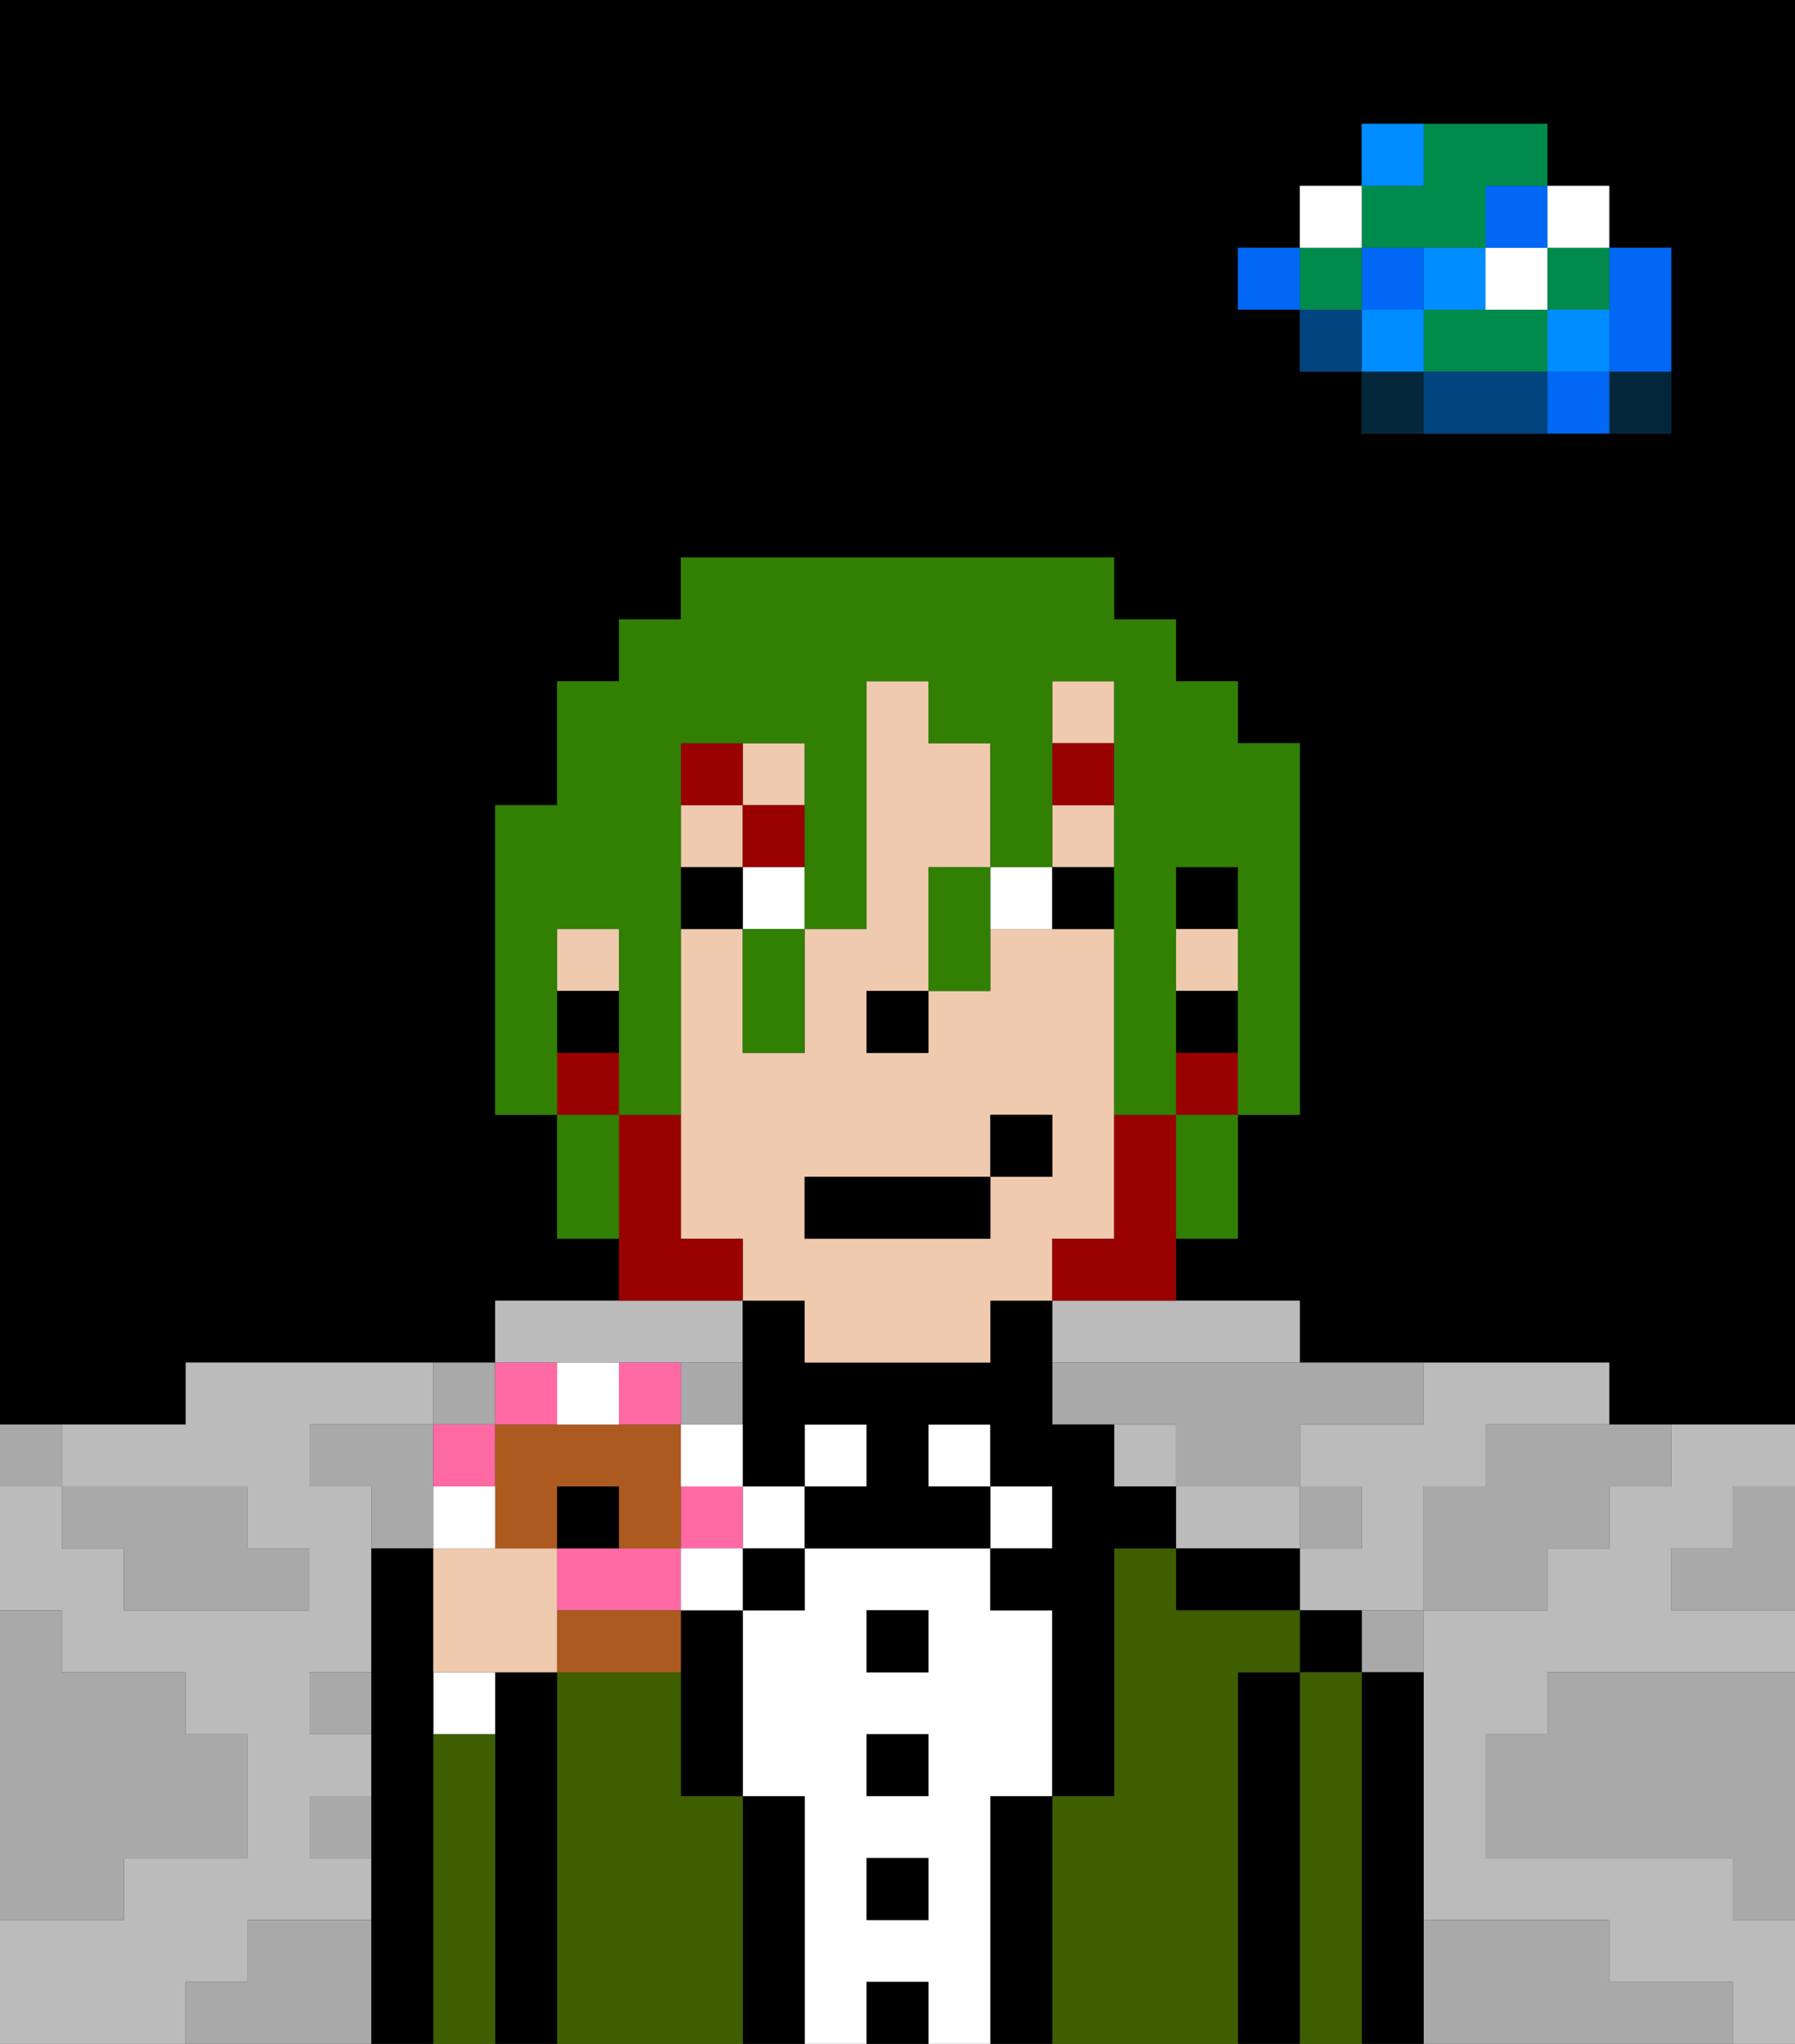 <svg xmlns="http://www.w3.org/2000/svg" viewBox="0 0 29 33"><rect x="0" y="0" width="29" height="33" fill="#333333" stroke="none"/><defs><style>polygon,rect,path{shape-rendering:crispedges;}polygon,rect,path{shape-rendering:crispedges;}.kb189-1{fill:#a9a9a9;}.kb189-2{fill:#bbbbbb;}.kb189-3{fill:#04263a;}.kb189-4{fill:#0068f5;}.kb189-5{fill:#008dff;}.kb189-6{fill:#008b4c;}.kb189-7{fill:#ffffff;}.kb189-8{fill:#004480;}.kb189-9{fill:#000000;}.kb189-10{fill:#3e5e00;}.kb189-11{fill:#efcaaf;}.kb189-12{fill:#990000;}.kb189-13{fill:#990000;}.kb189-14{fill:#317f03;}.kb189-15{fill:#ff6aa5;}.kb189-16{fill:#ad5a21;}</style></defs><polygon class="kb189-1" points="28 25 27 25 27 26 28 26 29 26 29 25 29 24 28 24 28 25"/><path class="kb189-9" d="M27,0H0V23H3V22H8V21h2V20H9V18H8V13H9V11h1V10h1V9h7v1h1v1h1v1h1v6H20v2H19v1h2v1h5v1h3V0H27Zm0,5V7H22V6H21V5H20V4h1V3h1V2h3V3h1V4h1Z"/><polygon class="kb189-1" points="27 32 26 32 26 31 25 31 24 31 23 31 23 32 23 33 24 33 25 33 26 33 27 33 28 33 28 32 27 32"/><polygon class="kb189-1" points="27 27 26 27 25 27 25 28 24 28 24 29 24 30 25 30 26 30 27 30 28 30 28 31 29 31 29 30 29 29 29 28 29 27 28 27 27 27"/><rect class="kb189-2" x="18" y="23" width="1" height="1"/><path class="kb189-2" d="M4,32V31H6V30H5V29H6V28H5V27H6V24H5V23H7V22H3v1H1v1H4v1H5v1H2V25H1V24H0v2H1v1H3v1H4v2H2v1H0v2H3V32Z"/><path class="kb189-2" d="M17,21v1h4V21H17Z"/><path class="kb189-2" d="M10,22h2V21H8v1h2Z"/><path class="kb189-2" d="M21,24H19v1h2Z"/><path class="kb189-2" d="M27,23v1H26v1H25v1H23v5h3v1h2v1h1V31H28V30H24V28h1V27h4V26H27V25h1V24h1V23H27Z"/><polygon class="kb189-2" points="22 23 21 23 21 24 22 24 22 25 21 25 21 26 22 26 23 26 23 25 23 24 24 24 24 23 25 23 26 23 26 22 25 22 24 22 23 22 23 23 22 23"/><rect class="kb189-3" x="26" y="6" width="1" height="1"/><polygon class="kb189-4" points="26 5 26 6 27 6 27 5 27 4 26 4 26 5"/><rect class="kb189-4" x="25" y="6" width="1" height="1"/><rect class="kb189-5" x="25" y="5" width="1" height="1"/><rect class="kb189-6" x="25" y="4" width="1" height="1"/><rect class="kb189-7" x="25" y="3" width="1" height="1"/><polygon class="kb189-1" points="24 23 24 24 23 24 23 25 23 26 24 26 25 26 25 25 26 25 26 24 27 24 27 23 26 23 25 23 24 23"/><polygon class="kb189-6" points="24 5 23 5 23 6 24 6 25 6 25 5 24 5"/><rect class="kb189-7" x="24" y="4" width="1" height="1"/><rect class="kb189-4" x="24" y="3" width="1" height="1"/><polygon class="kb189-8" points="24 6 23 6 23 7 24 7 25 7 25 6 24 6"/><rect class="kb189-5" x="23" y="4" width="1" height="1"/><rect class="kb189-1" x="22" y="26" width="1" height="1"/><rect class="kb189-3" x="22" y="6" width="1" height="1"/><rect class="kb189-5" x="22" y="5" width="1" height="1"/><rect class="kb189-4" x="22" y="4" width="1" height="1"/><polygon class="kb189-6" points="23 4 24 4 24 3 25 3 25 2 24 2 23 2 23 3 22 3 22 4 23 4"/><rect class="kb189-5" x="22" y="2" width="1" height="1"/><rect class="kb189-1" x="21" y="24" width="1" height="1"/><rect class="kb189-8" x="21" y="5" width="1" height="1"/><rect class="kb189-6" x="21" y="4" width="1" height="1"/><rect class="kb189-7" x="21" y="3" width="1" height="1"/><rect class="kb189-4" x="20" y="4" width="1" height="1"/><polygon class="kb189-1" points="19 22 18 22 17 22 17 23 18 23 19 23 19 24 20 24 21 24 21 23 22 23 23 23 23 22 22 22 21 22 20 22 19 22"/><path class="kb189-1" d="M5,28H6V27H5Z"/><path class="kb189-1" d="M7,23H5v1H6v1H7V23Z"/><rect class="kb189-1" x="11" y="22" width="1" height="1"/><rect class="kb189-1" x="7" y="22" width="1" height="1"/><polygon class="kb189-1" points="6 31 5 31 4 31 4 32 3 32 3 33 4 33 5 33 6 33 6 32 6 31"/><rect class="kb189-1" x="5" y="29" width="1" height="1"/><polygon class="kb189-1" points="2 31 2 30 3 30 4 30 4 29 4 28 3 28 3 27 2 27 1 27 1 26 0 26 0 27 0 28 0 29 0 30 0 31 1 31 2 31"/><polygon class="kb189-1" points="2 25 2 26 3 26 4 26 5 26 5 25 4 25 4 24 3 24 2 24 1 24 1 25 2 25"/><rect class="kb189-1" y="23" width="1" height="1"/><path class="kb189-9" d="M23,31V27H22v6h1V31Z"/><rect class="kb189-9" x="21" y="26" width="1" height="1"/><path class="kb189-10" d="M22,30V27H21v6h1V30Z"/><path class="kb189-9" d="M21,31V27H20v6h1V31Z"/><path class="kb189-9" d="M19,25v1h2V25Z"/><path class="kb189-10" d="M20,31V27h1V26H19V25H18v4H17v4h3Z"/><rect class="kb189-7" x="16" y="24" width="1" height="1"/><path class="kb189-9" d="M17,31V29H16v4h1V31Z"/><rect class="kb189-7" x="15" y="23" width="1" height="1"/><path class="kb189-7" d="M16,31V29h1V26H16V25H13v1H12v3h1v4h1V32h1v1h1Zm-1-5v1H14V26Zm-1,2h1v1H14Zm0,3V30h1v1Z"/><rect class="kb189-9" x="14" y="26" width="1" height="1"/><rect class="kb189-9" x="14" y="28" width="1" height="1"/><rect class="kb189-9" x="14" y="30" width="1" height="1"/><rect class="kb189-9" x="14" y="32" width="1" height="1"/><rect class="kb189-7" x="13" y="23" width="1" height="1"/><rect class="kb189-7" x="12" y="24" width="1" height="1"/><path class="kb189-9" d="M13,31V29H12v4h1V31Z"/><path class="kb189-9" d="M18,24V23H17V21H16v1H13V21H12v3h1V23h1v1H13v1h3V24H15V23h1v1h1v1H16v1h1v3h1V25h1V24Z"/><rect class="kb189-9" x="12" y="25" width="1" height="1"/><path class="kb189-9" d="M11,27v2h1V26H11Z"/><path class="kb189-10" d="M12,29H11V27H9v6h3V29Z"/><path class="kb189-9" d="M9,31V27H8v6H9V31Z"/><path class="kb189-7" d="M7,28H8V27H7Z"/><path class="kb189-10" d="M8,28H7v5H8V28Z"/><path class="kb189-9" d="M7,29V25H6v8H7V29Z"/><rect class="kb189-9" x="19" y="14" width="1" height="1"/><rect class="kb189-11" x="17" y="11" width="1" height="1"/><rect class="kb189-11" x="19" y="15" width="1" height="1"/><rect class="kb189-11" x="17" y="13" width="1" height="1"/><rect class="kb189-11" x="9" y="15" width="1" height="1"/><path class="kb189-11" d="M13,22h3V21h1V20h1V15H16v1H15v1H14V16h1V14h1V12H15V11H14v4H13v2H12V15H11v5h1v1h1Zm0-3h3V18h1v1H16v1H13Z"/><rect class="kb189-11" x="12" y="12" width="1" height="1"/><rect class="kb189-11" x="11" y="13" width="1" height="1"/><rect class="kb189-9" x="19" y="16" width="1" height="1"/><rect class="kb189-9" x="9" y="16" width="1" height="1"/><rect class="kb189-9" x="14" y="16" width="1" height="1"/><rect class="kb189-7" x="12" y="14" width="1" height="1"/><path class="kb189-7" d="M17,15V14H16v1Z"/><rect class="kb189-9" x="11" y="14" width="1" height="1"/><path class="kb189-9" d="M18,15V14H17v1Z"/><rect class="kb189-12" x="17" y="12" width="1" height="1"/><rect class="kb189-12" x="12" y="13" width="1" height="1"/><rect class="kb189-12" x="11" y="12" width="1" height="1"/><path class="kb189-13" d="M19,18H18v2H17v1h2V18Z"/><rect class="kb189-13" x="19" y="17" width="1" height="1"/><path class="kb189-13" d="M12,21V20H11V18H10v3h2Z"/><rect class="kb189-13" x="9" y="17" width="1" height="1"/><rect class="kb189-9" x="13" y="19" width="3" height="1"/><rect class="kb189-9" x="16" y="18" width="1" height="1"/><path class="kb189-14" d="M9,16V15h1v3h1V12h2v3h1V11h1v1h1v2h1V11h1v7h1V14h1v4h1V12H20V11H19V10H18V9H11v1H10v1H9v2H8v5H9V16Z"/><path class="kb189-14" d="M19,19v1h1V18H19Z"/><path class="kb189-14" d="M15,16h1V14H15Z"/><path class="kb189-14" d="M12,16v1h1V15H12Z"/><path class="kb189-14" d="M9,18v2h1V18Z"/><path class="kb189-11" d="M9,25H7v2H9V25Z"/><path class="kb189-15" d="M8,24V23H7v1Z"/><rect class="kb189-15" x="8" y="22" width="1" height="1"/><rect class="kb189-15" x="10" y="22" width="1" height="1"/><path class="kb189-15" d="M9,25v1h2V25H9Z"/><rect class="kb189-15" x="11" y="24" width="1" height="1"/><path class="kb189-16" d="M8,25H9V24h1v1h1V23H8v2Z"/><polygon class="kb189-16" points="10 26 9 26 9 27 10 27 11 27 11 26 10 26"/><path class="kb189-7" d="M8,24H7v1H8Z"/><path class="kb189-7" d="M10,22H9v1h1Z"/><path class="kb189-7" d="M11,24h1V23H11Z"/><rect class="kb189-7" x="11" y="25" width="1" height="1"/><path class="kb189-9" d="M10,24H9v1h1Z"/></svg>